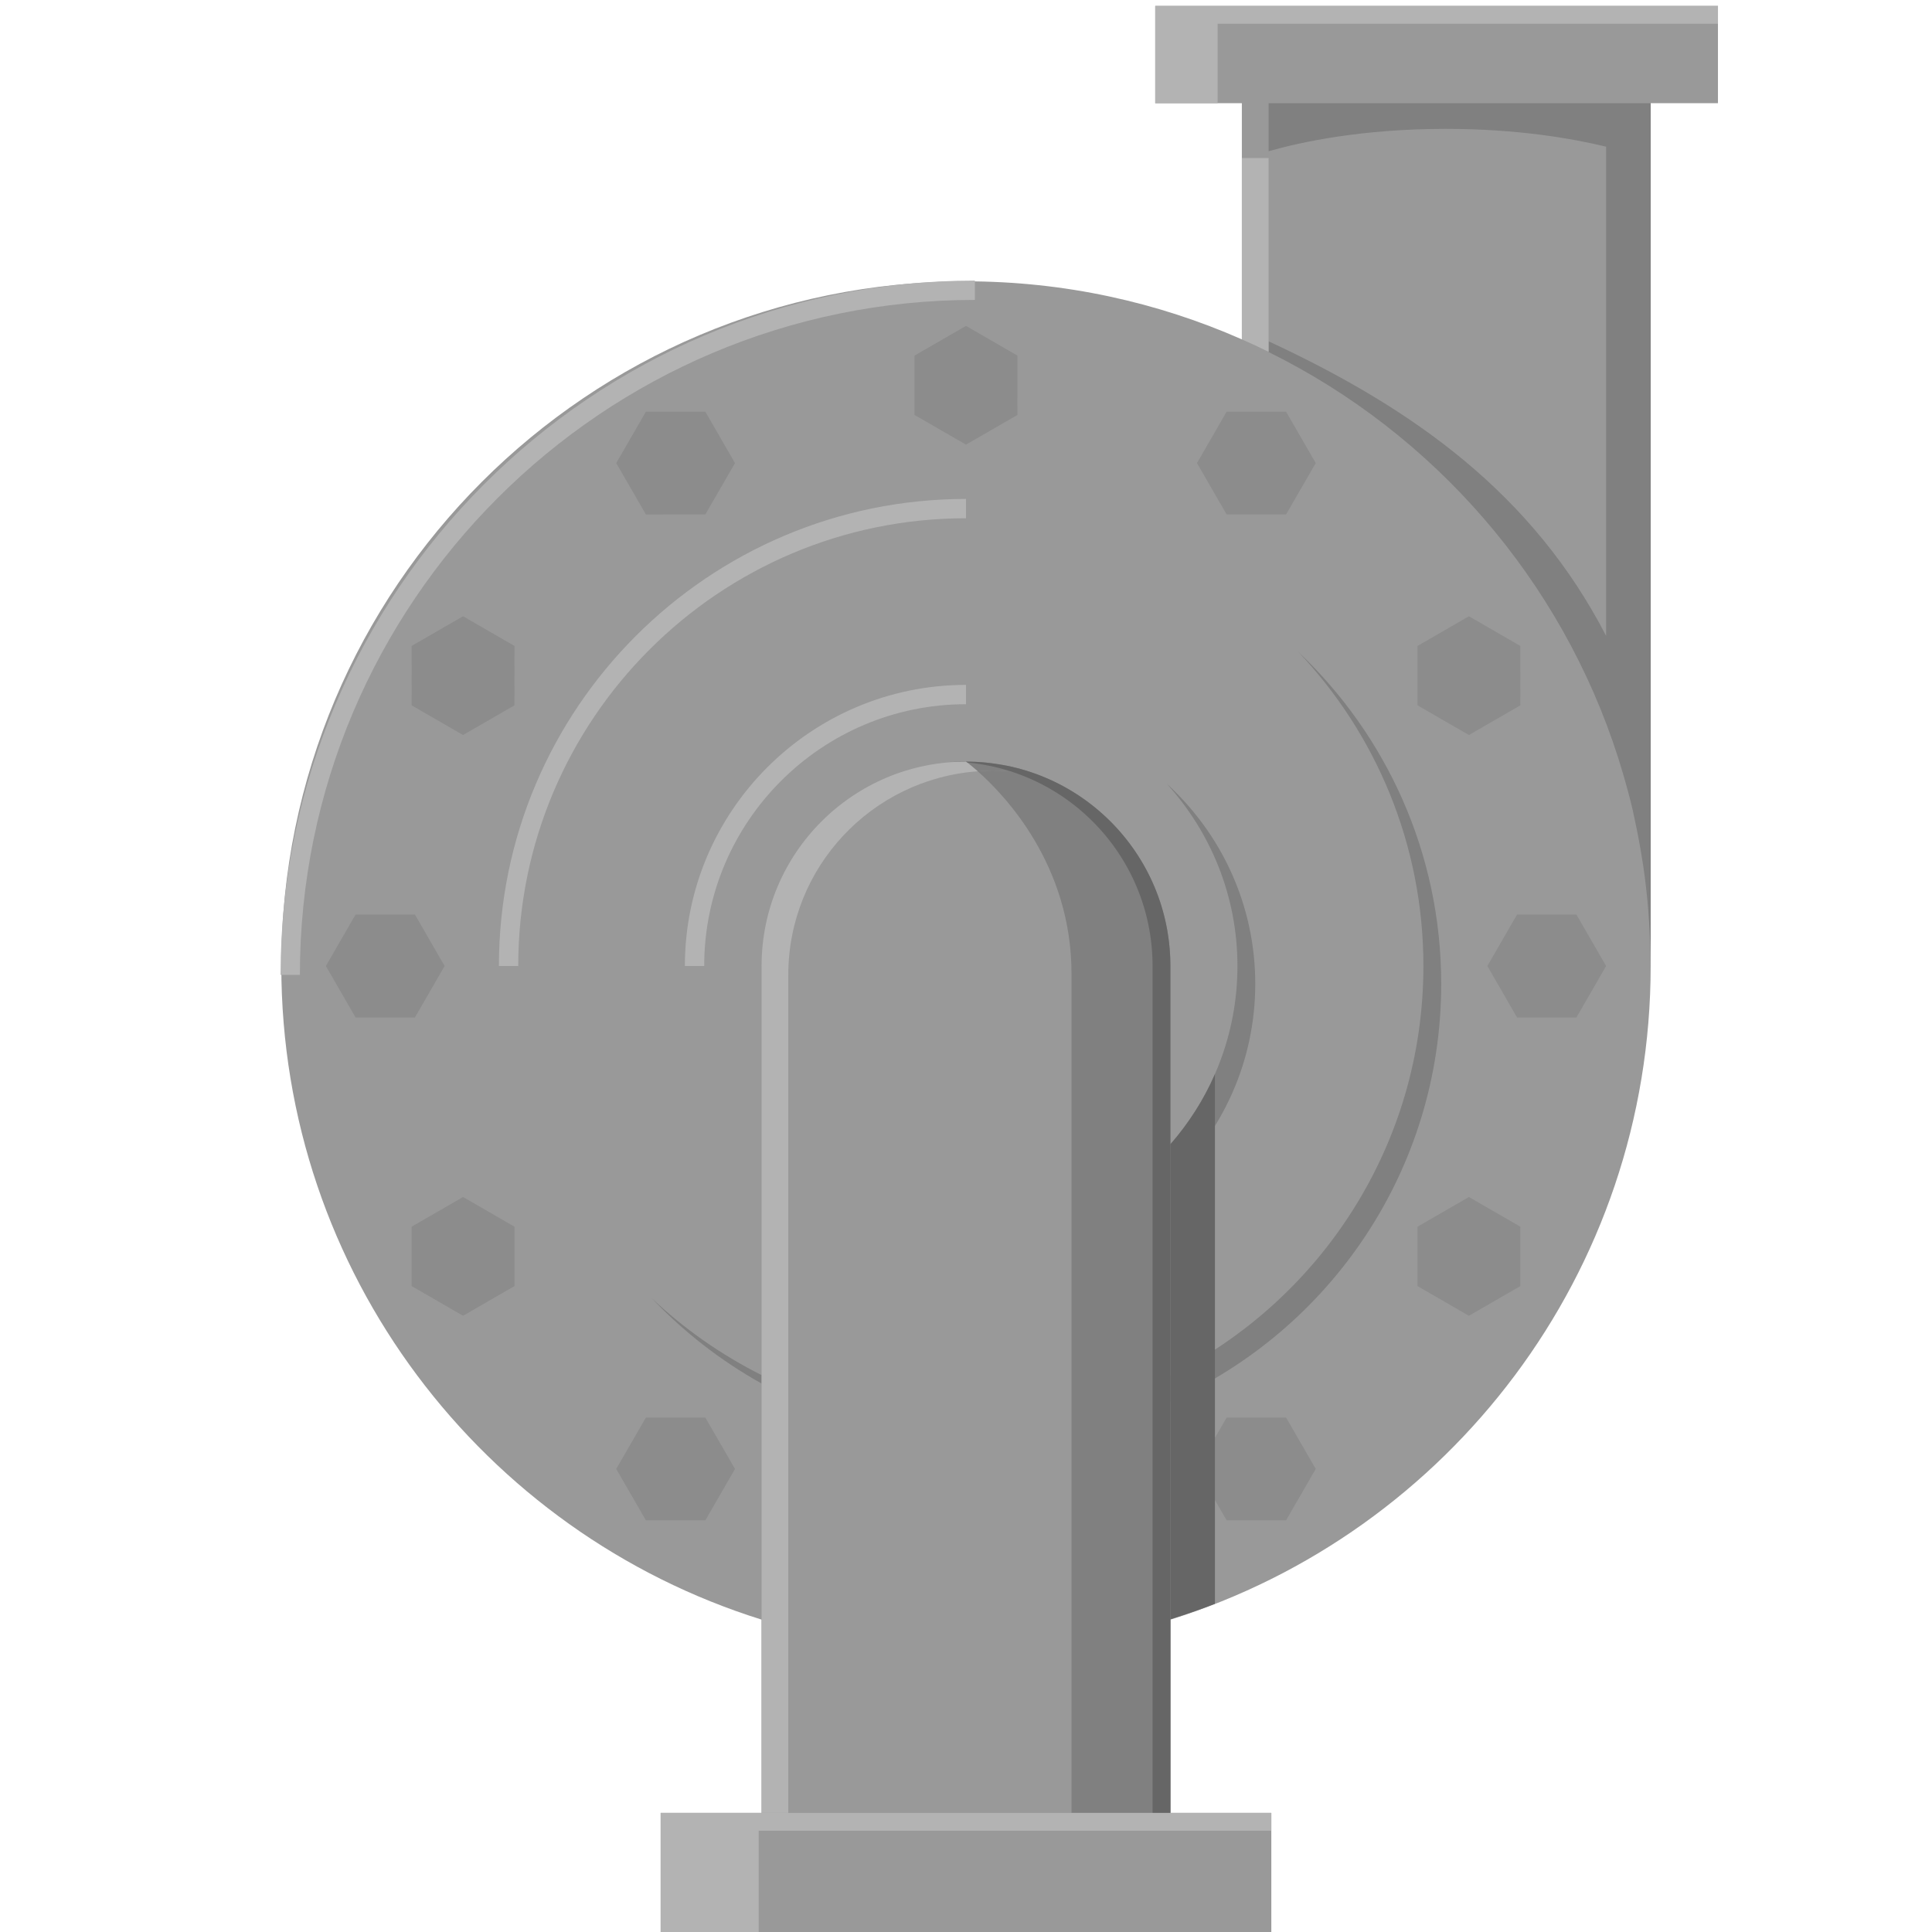 <svg version="1.1" id="Layer_1" xmlns="http://www.w3.org/2000/svg" xmlns:xlink="http://www.w3.org/1999/xlink" x="0px" y="0px" viewBox="0 0 100 100" xml:space="preserve"><desc>Copyright Opto 22</desc> 
<g>
	<rect id="frame" x="0" y="0" fill="none" width="100" height="100"></rect>
	<g id="shape">
		<path fill="#999999" d="M88.921,0.307H59.795V5.34h4.483v12.226c-4.369-1.926-9.197-3.004-14.279-3.004
			c-19.572,0-35.438,15.866-35.438,35.438c0,15.887,10.454,29.331,24.859,33.831v10.004h-5.224v6.222h31.607v-6.221h-5.224V83.832
			c14.404-4.5,24.859-17.944,24.859-33.831V5.34h3.483V0.307z"></path>
	</g>
	<g id="linear">
	</g>
	<g id="dark">
		<path fill="#808080" d="M83.132,5.34h-17.47v2.488c1.674-0.477,4.818-1.158,9.166-1.158c3.664,0,6.491,0.484,8.305,0.922v25.322
			c-3.793-7.342-9.951-11.761-17.471-15.248v0.555c8.553,4.224,15.153,11.793,18.094,21.002c0.082,0.257,0.16,0.515,0.236,0.774
			c0.191,0.648,0.371,1.301,0.525,1.965c0.04,0.172,0.071,0.347,0.109,0.52c0.13,0.601,0.245,1.208,0.344,1.821
			c0.031,0.19,0.065,0.378,0.092,0.569c0.106,0.733,0.19,1.473,0.25,2.219c0.014,0.171,0.024,0.343,0.036,0.515
			c0.053,0.792,0.09,1.589,0.09,2.395V38.416V8.284V5.34H83.132z"></path>
		<path fill="#808080" d="M33.731,67.191c1.654,1.747,3.573,3.24,5.689,4.421v-0.437C37.329,70.127,35.412,68.783,33.731,67.191z"></path>
		<path fill="#808080" d="M74.597,50.923c0-6.772-2.848-12.875-7.406-17.191c4.016,4.242,6.484,9.966,6.484,16.268
			c0,9.271-5.333,17.293-13.096,21.178v1.358C68.839,68.841,74.597,60.557,74.597,50.923z"></path>
		<path fill="#808080" d="M64.972,50.923c0-4.115-1.78-7.804-4.598-10.374c2.276,2.497,3.676,5.807,3.676,9.452
			c0,3.535-1.315,6.756-3.471,9.226v1.884C63.28,58.55,64.972,54.938,64.972,50.923z"></path>
		<path fill="#808080" d="M51.081,39.476c0.15,0.015,0.295,0.046,0.444,0.068C51.376,39.522,51.231,39.491,51.081,39.476z"></path>
		<path fill="#808080" d="M60.579,50.001c0-5.112-3.627-9.379-8.449-10.365c0.688,0.141,1.351,0.348,1.983,0.616
			c-0.872-0.233-1.785-0.369-2.731-0.369c-0.262,0-0.518,0.021-0.775,0.039c1.419,1.253,4.854,4.863,4.854,10.476
			c0,5.542,0,32.181,0,43.438h5.118V50.001z"></path>
		<path fill="#808080" d="M51.383,39.883c0.946,0,1.858,0.136,2.731,0.369c-0.632-0.267-1.296-0.475-1.983-0.616
			c-0.199-0.041-0.403-0.063-0.606-0.092c-0.148-0.021-0.293-0.052-0.444-0.068c-0.356-0.036-0.716-0.055-1.081-0.055
			c0,0,0.24,0.175,0.608,0.5C50.864,39.903,51.121,39.883,51.383,39.883z"></path>
	</g>
	<g id="light">
		<polygon fill="#8C8C8C" points="61.955,76.033 63.492,73.371 66.566,73.371 68.103,76.032 66.566,78.694 63.492,78.694 		"></polygon>
		<polygon fill="#8C8C8C" points="18.404,52.663 16.867,50.001 18.404,47.338 21.477,47.338 23.014,50.001 21.477,52.663 		"></polygon>
		<polygon fill="#8C8C8C" points="78.522,52.663 76.985,50.001 78.522,47.338 81.596,47.338 83.132,50.001 81.596,52.663 		"></polygon>
		<polygon fill="#8C8C8C" points="36.507,78.694 33.433,78.694 31.896,76.032 33.433,73.37 36.507,73.371 38.044,76.032 		"></polygon>
		<polygon fill="#8C8C8C" points="66.566,26.63 63.492,26.63 61.955,23.968 63.492,21.307 66.566,21.307 68.103,23.969 		"></polygon>
		<polygon fill="#8C8C8C" points="31.896,23.969 33.433,21.307 36.507,21.307 38.044,23.969 36.507,26.63 33.433,26.631 		"></polygon>
		<polygon fill="#8C8C8C" points="23.968,68.104 21.306,66.567 21.306,63.493 23.968,61.956 26.63,63.493 26.63,66.567 		"></polygon>
		<polygon fill="#8C8C8C" points="76.032,38.045 73.37,36.508 73.37,33.434 76.032,31.897 78.693,33.434 78.694,36.508 		"></polygon>
		<polygon fill="#8C8C8C" points="52.661,21.478 50,23.014 47.337,21.478 47.337,18.405 50,16.868 52.662,18.405 		"></polygon>
		<polygon fill="#8C8C8C" points="21.306,36.508 21.305,33.434 23.968,31.897 26.63,33.434 26.629,36.508 23.968,38.045 		"></polygon>
		<polygon fill="#8C8C8C" points="73.37,66.568 73.37,63.493 76.032,61.957 78.693,63.493 78.693,66.567 76.031,68.104 		"></polygon>
	</g>
	<g id="shadow">
		<path fill="#666666" d="M60.579,59.227v24.587c0.779-0.244,1.55-0.506,2.306-0.801V55.597
			C62.306,56.928,61.521,58.147,60.579,59.227z"></path>
		<path fill="#666666" d="M60.579,50.001c0-5.842-4.737-10.579-10.58-10.579h-0.922c5.843,0,10.58,4.737,10.58,10.579v43.835h0.922
			C60.579,93.836,60.579,50.001,60.579,50.001z"></path>
	</g>
	<g id="hlight">
		<path fill="#B3B3B3" d="M15.522,50.461h-1c0-19.816,16.122-35.938,35.938-35.938v1C31.195,15.524,15.522,31.197,15.522,50.461z"></path>
		<path fill="#B3B3B3" d="M26.824,50h-1c0-13.33,10.845-24.175,24.176-24.175v1C37.221,26.826,26.824,37.222,26.824,50z"></path>
		<path fill="#B3B3B3" d="M36.449,50h-1c0-8.022,6.527-14.55,14.551-14.55v1C42.528,36.451,36.449,42.529,36.449,50z"></path>
		<path fill="#B3B3B3" d="M65.662,18.21V8.179h-1.383v9.387C64.745,17.772,65.206,17.985,65.662,18.21z"></path>
		<polygon fill="#B3B3B3" points="63.023,1.229 88.921,1.229 88.921,0.307 59.795,0.307 59.795,5.34 63.023,5.34 		"></polygon>
		<path fill="#B3B3B3" d="M50,39.421c0.365,0,0.726,0.019,1.081,0.055C50.725,39.44,50.365,39.421,50,39.421z"></path>
		<path fill="#B3B3B3" d="M51.525,39.544c0.202,0.029,0.407,0.052,0.606,0.092C51.932,39.595,51.727,39.573,51.525,39.544z"></path>
		<path fill="#B3B3B3" d="M50.607,39.922c-0.368-0.325-0.608-0.5-0.608-0.5c-5.843,0-10.58,4.737-10.58,10.579v43.835h1.383V50.462
			C40.803,44.881,45.128,40.32,50.607,39.922z"></path>
		<polygon fill="#B3B3B3" points="39.268,94.758 65.803,94.758 65.803,93.836 34.196,93.836 34.196,100.057 39.268,100.057 		"></polygon>
	</g>
</g>
</svg>